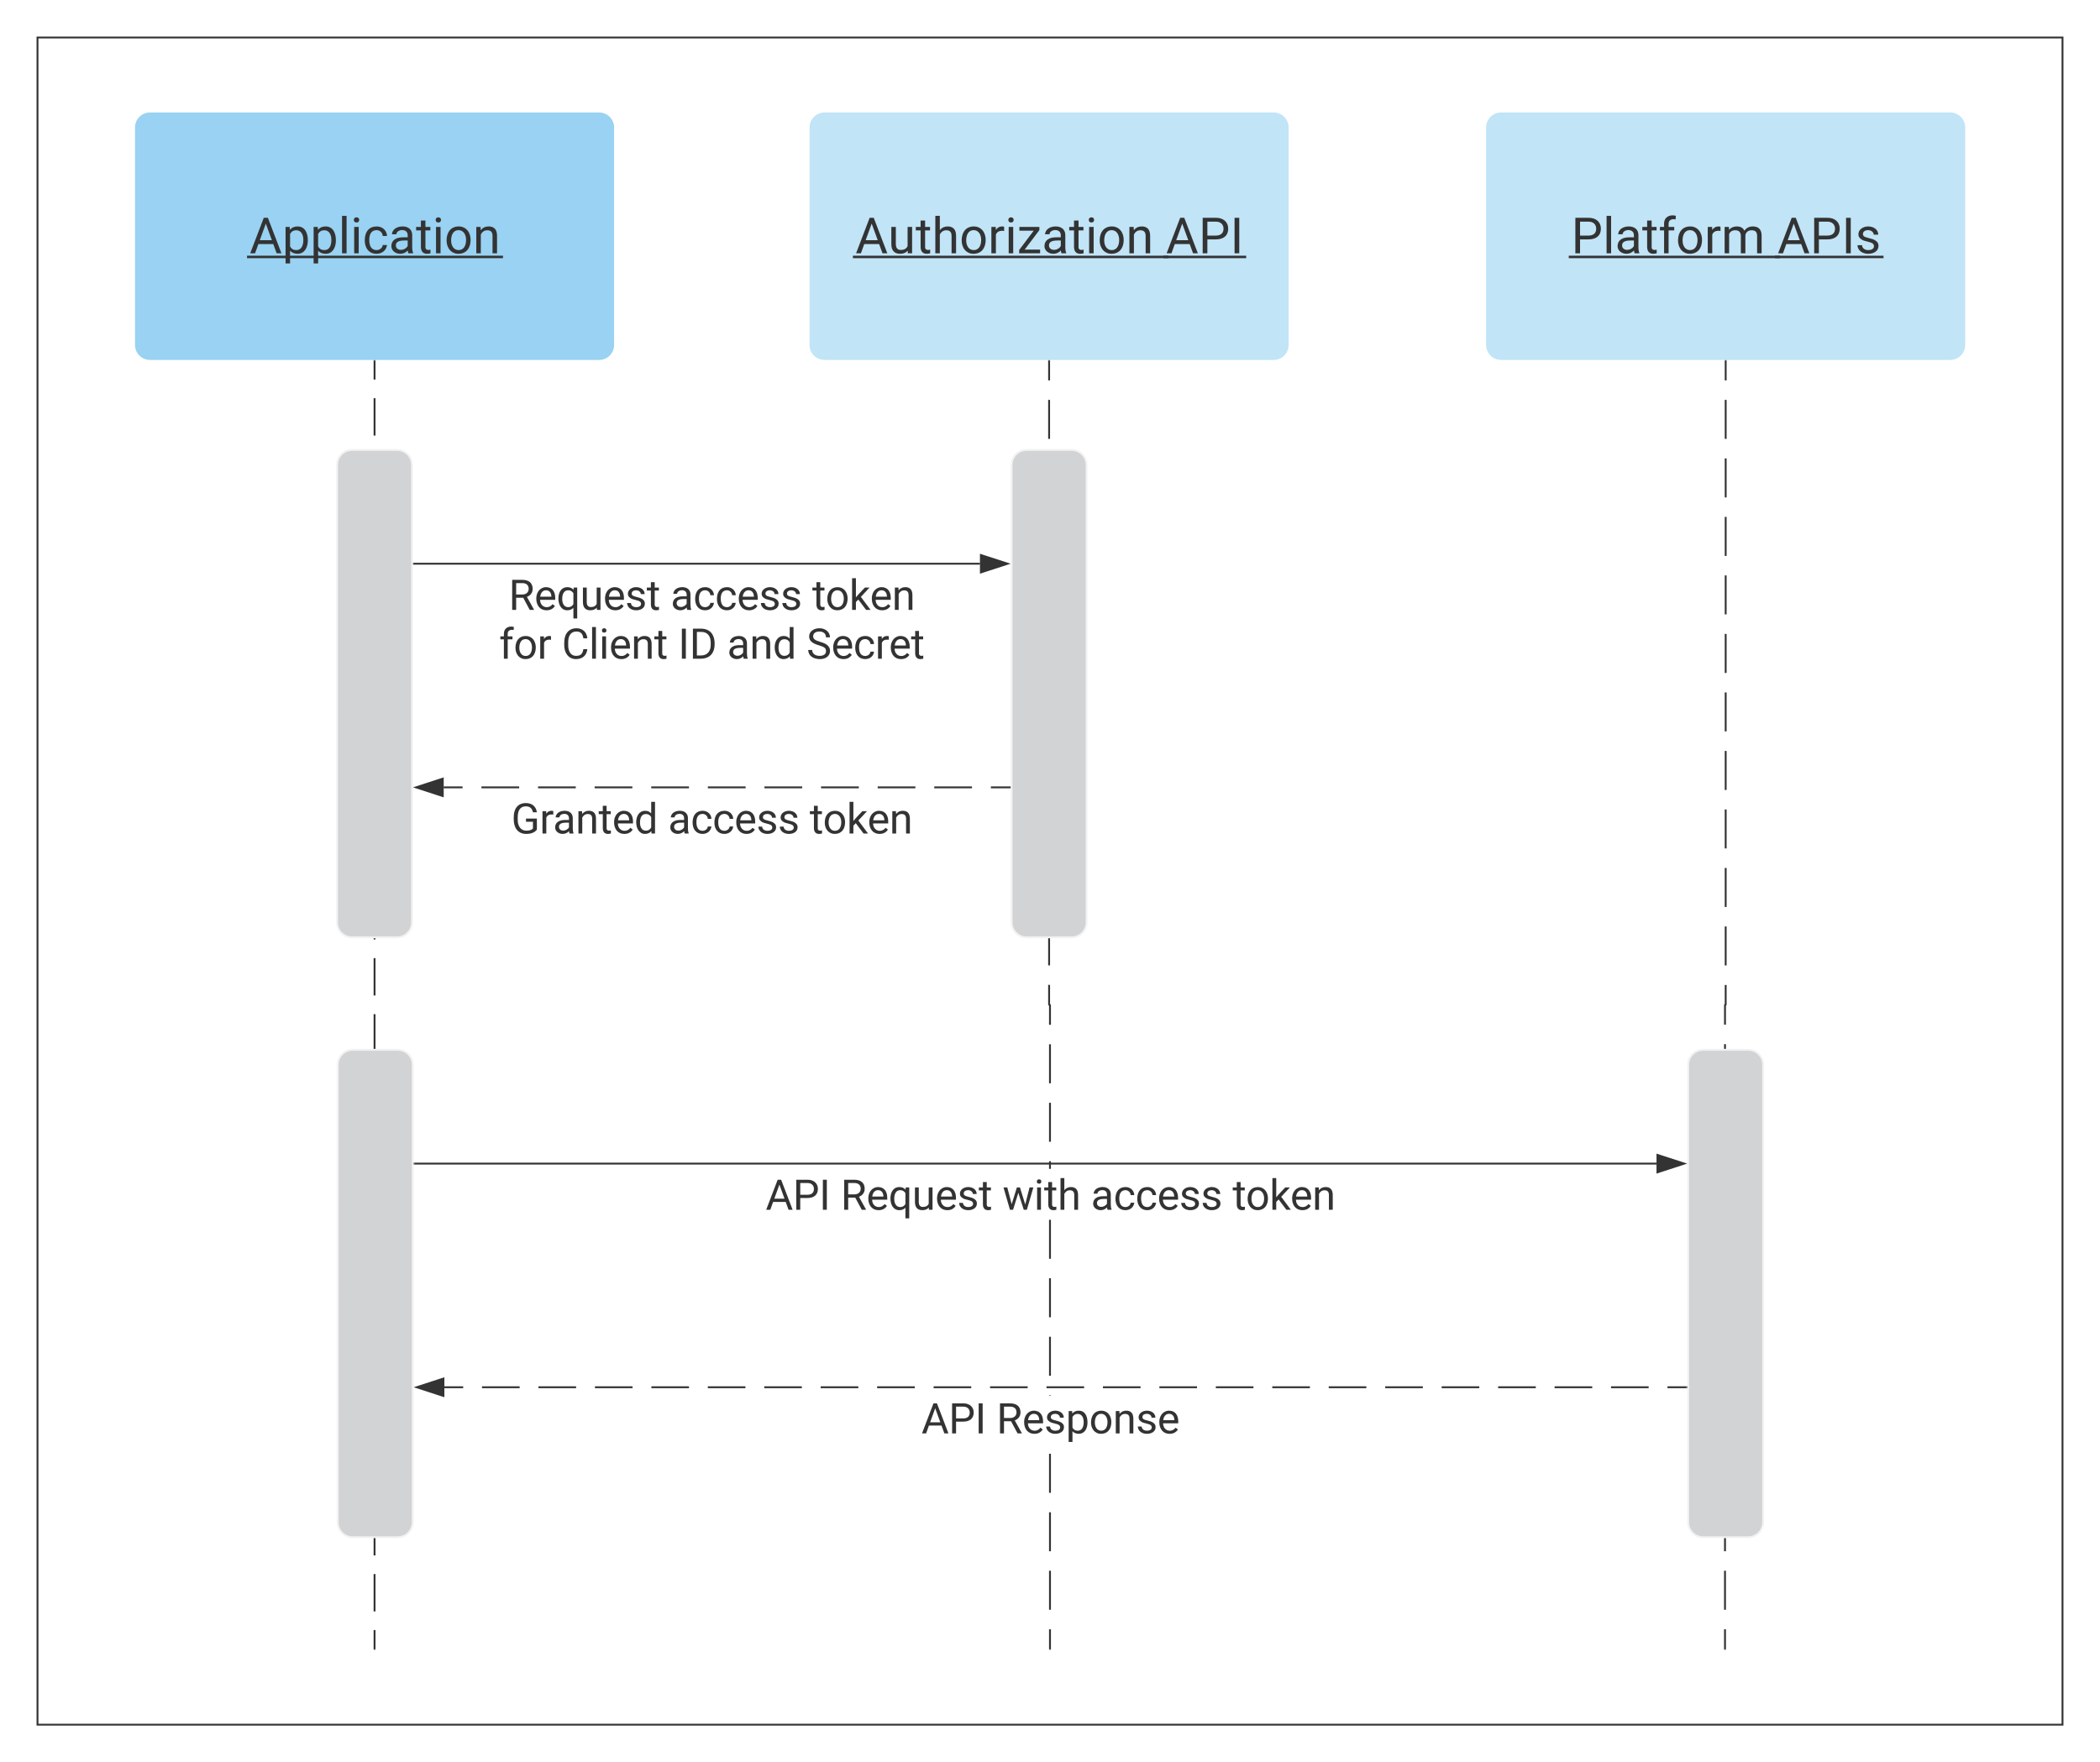 <svg xmlns="http://www.w3.org/2000/svg" xmlns:xlink="http://www.w3.org/1999/xlink" xmlns:lucid="lucid" width="1120" height="940"><g transform="translate(-500 -160)" lucid:page-tab-id="0_0"><path d="M0 0h1760v1360H0z" fill="#fff"/><path d="M520 180h1080v900H520z" stroke="#333" fill="#fff"/><path d="M1059.52 352.5v10.4m0 10.4v20.8m0 10.4v20.8m0 10.4v20.82m0 10.4v20.8m0 10.4v20.8m0 10.4v20.8m0 10.42v20.8m0 10.4v20.8m0 10.4v20.8m0 10.4v20.82m0 10.4v10.4l.07.17.16.07.17.07.07.17v10.4m0 10.4v20.8m0 10.4v20.8m0 10.4v20.82m0 10.4v20.8m0 10.4v20.8m0 10.4v20.8m0 10.42v20.8m0 10.4v20.8m0 10.4v20.8m0 10.4v20.82m0 10.4v10.4" stroke="#333" fill="none"/><path d="M1060.02 352.5h-1v-.5h1z" fill="#333"/><path d="M1060 1039.5v.5" stroke="#333" fill="none"/><path d="M1039.52 784h40v20h-40z" stroke="#fff" fill="#fff"/><path d="M1049.28 788h20.48v20h-20.48zM1051.28 905h20.48v20h-20.48z" stroke="#fff" fill="#fff"/><path d="M699.76 352.5v9.96m0 9.95v19.93m0 9.95v19.92m0 9.95v19.92m0 9.95v19.9m0 9.97v19.9m0 9.96v19.9m0 9.97v19.9m0 9.97v19.9m0 9.97v19.9m0 9.97v19.9m0 9.97v19.92m0 9.96v19.9m0 9.97v19.9m0 9.97v19.9m0 9.97v19.9m0 9.96v19.9m0 9.97v19.9m0 9.97v19.9m0 9.97v19.9m0 9.96v19.92m0 9.95v19.92m0 9.95v19.92m0 9.94v9.96" stroke="#333" fill="none"/><path d="M700.26 352.5h-1v-.5h1z" fill="#333"/><path d="M699.76 1039.5v.5" stroke="#333" fill="none"/><path d="M679.76 408c0-4.42 3.58-8 8-8h24c4.42 0 8 3.58 8 8v244c0 4.42-3.58 8-8 8h-24c-4.42 0-8-3.58-8-8zM1039.52 408c0-4.42 3.58-8 8-8h24c4.42 0 8 3.58 8 8v244c0 4.42-3.58 8-8 8h-24c-4.42 0-8-3.58-8-8z" stroke="#f2f2f2" fill="#d2d3d5"/><path d="M1420.36 352.5v10.4m0 10.4v20.8m0 10.42v20.8m0 10.4v20.82m0 10.4v20.8m0 10.4v20.82m0 10.4v20.8m0 10.4v20.82m0 10.4v20.8m0 10.42v20.8m0 10.4V675m0 10.42v10.4l-.06.13-.12.05-.13.05-.05.13v10.4m0 10.4v20.8m0 10.42V769m0 10.4v20.8m0 10.42v20.8m0 10.4v20.82m0 10.4v20.8m0 10.4v20.82m0 10.4v20.8m0 10.4v20.82m0 10.4v20.8m0 10.42v10.4" stroke="#333" fill="none"/><path d="M1420.86 352.5h-1v-.5h1z" fill="#333"/><path d="M1420 1039.5v.5" stroke="#333" fill="none"/><path d="M572 228c0-4.42 3.58-8 8-8h239.52c4.42 0 8 3.58 8 8v116c0 4.42-3.58 8-8 8H580c-4.42 0-8-3.58-8-8z" stroke="#000" stroke-opacity="0" fill="#99d2f2"/><use xlink:href="#a" transform="matrix(1,0,0,1,580.003,228) translate(53.086 67.115)"/><path d="M931.76 228c0-4.42 3.58-8 8-8h239.52c4.42 0 8 3.58 8 8v116c0 4.42-3.58 8-8 8H939.76c-4.42 0-8-3.58-8-8z" stroke="#000" stroke-opacity="0" fill="#c1e4f7"/><use xlink:href="#b" transform="matrix(1,0,0,1,939.763,228) translate(16.452 67.115)"/><use xlink:href="#c" transform="matrix(1,0,0,1,939.763,228) translate(182.077 67.115)"/><path d="M1292.6 228c0-4.42 3.58-8 8-8h239.5c4.43 0 8 3.58 8 8v116c0 4.42-3.57 8-8 8h-239.5c-4.42 0-8-3.58-8-8z" stroke="#000" stroke-opacity="0" fill="#c1e4f7"/><use xlink:href="#d" transform="matrix(1,0,0,1,1300.597,228) translate(37.402 67.115)"/><use xlink:href="#e" transform="matrix(1,0,0,1,1300.597,228) translate(147.376 67.115)"/><path d="M720.76 460.7h301.88" stroke="#333" fill="none"/><path d="M720.77 461.2h-.5v-1h.5z" fill="#333"/><path d="M1037.4 460.7l-14.26 4.64v-9.27z" stroke="#333" fill="#333"/><use xlink:href="#f" transform="matrix(1,0,0,1,766.197,464.708) translate(5.116 20.616)"/><use xlink:href="#g" transform="matrix(1,0,0,1,766.197,464.708) translate(91.444 20.616)"/><use xlink:href="#h" transform="matrix(1,0,0,1,766.197,464.708) translate(166.986 20.616)"/><use xlink:href="#i" transform="matrix(1,0,0,1,766.197,464.708) translate(0.005 46.658)"/><use xlink:href="#j" transform="matrix(1,0,0,1,766.197,464.708) translate(33.414 46.658)"/><use xlink:href="#k" transform="matrix(1,0,0,1,766.197,464.708) translate(95.459 46.658)"/><use xlink:href="#l" transform="matrix(1,0,0,1,766.197,464.708) translate(121.576 46.658)"/><use xlink:href="#m" transform="matrix(1,0,0,1,766.197,464.708) translate(163.959 46.658)"/><path d="M1038.52 580h-10.06m-10.06 0h-20.13m-10.06 0H968.1m-10.06 0H937.9m-10.07 0H907.7m-10.05 0h-20.13m-10.06 0h-20.13m-10.06 0h-20.12m-10.07 0h-20.12m-10.07 0h-20.13m-10.06 0h-10.06" stroke="#333" fill="none"/><path d="M1039.02 580.5h-.5v-1h.5z" fill="#333"/><path d="M721.88 580l14.26-4.64v9.28z" stroke="#333" fill="#333"/><use xlink:href="#n" transform="matrix(1,0,0,1,772.653,584) translate(0 20.616)"/><use xlink:href="#o" transform="matrix(1,0,0,1,772.653,584) translate(83.637 20.616)"/><use xlink:href="#p" transform="matrix(1,0,0,1,772.653,584) translate(159.18 20.616)"/><path d="M680.12 728c0-4.42 3.58-8 8-8h24c4.42 0 8 3.58 8 8v244c0 4.42-3.58 8-8 8h-24c-4.42 0-8-3.58-8-8zM1400.36 728c0-4.42 3.58-8 8-8h24c4.4 0 8 3.58 8 8v244c0 4.42-3.6 8-8 8h-24c-4.42 0-8-3.58-8-8z" stroke="#f2f2f2" fill="#d2d3d5"/><path d="M721.12 780.7h662.35" stroke="#333" fill="none"/><path d="M721.13 781.2h-.5v-1h.5z" fill="#333"/><path d="M1398.24 780.7l-14.27 4.64v-9.27z" stroke="#333" fill="#333"/><g><use xlink:href="#q" transform="matrix(1,0,0,1,908.328,784.708) translate(0.005 20.616)"/><use xlink:href="#r" transform="matrix(1,0,0,1,908.328,784.708) translate(40.066 20.616)"/><use xlink:href="#s" transform="matrix(1,0,0,1,908.328,784.708) translate(126.394 20.616)"/><use xlink:href="#g" transform="matrix(1,0,0,1,908.328,784.708) translate(173.486 20.616)"/><use xlink:href="#t" transform="matrix(1,0,0,1,908.328,784.708) translate(249.028 20.616)"/></g><path d="M1399.36 900h-10.04m-10.04 0h-20.07m-10.02 0h-20.07m-10.03 0H1299m-10.04 0h-20.07m-10.04 0h-20.07m-10.05 0h-20.07m-10.04 0h-20.07m-10.03 0h-20.08m-10.03 0h-20.07m-10.04 0h-20.07m-10.03 0h-20.08m-10.03 0h-20.06m-10.04 0h-20.07m-10.04 0H967.8m-10.03 0H937.7m-10.04 0H907.6m-10.03 0H877.5m-10.03 0H847.4m-10.04 0H817.3m-10.05 0h-20.07m-10.03 0h-20.08m-10.03 0H737" stroke="#333" fill="none"/><path d="M1399.86 900.5h-.52v-1h.52z" fill="#333"/><path d="M722.24 900l14.26-4.64v9.28z" stroke="#333" fill="#333"/><g><use xlink:href="#u" transform="matrix(1,0,0,1,991.433,904) translate(0 20.616)"/><use xlink:href="#v" transform="matrix(1,0,0,1,991.433,904) translate(40.061 20.616)"/></g><defs><path fill="#333" d="M973-380H363L226 0H28l556-1456h168L1309 0h-197zM421-538h495l-248-681" id="w"/><path fill="#333" d="M632-1102c291 0 422 251 422 573 0 297-141 548-419 549-131 0-235-42-310-125v521H140v-1498h169l9 120c75-93 180-140 314-140zm-53 971c207 0 290-180 290-419 0-218-92-395-292-395-112 0-196 50-252 149v517c55 99 140 148 254 148" id="x"/><path fill="#333" d="M341 0H156v-1536h185V0" id="y"/><path fill="#333" d="M341 0H156v-1082h185V0zm-91-1264c-68 0-108-42-109-105 0-62 41-107 109-107s110 44 110 107-42 105-110 105" id="z"/><path fill="#333" d="M277-555c0 244 77 420 297 424 127 2 249-93 255-210h175C980-127 805 20 574 20 258 20 81-222 92-562c11-319 164-533 481-540 237-5 426 165 431 392H829c-7-133-115-242-256-240-209 4-296 166-296 395" id="A"/><path fill="#333" d="M561-1102c238-4 403 126 403 351v498c0 99 13 178 38 237V0H808c-11-21-19-59-26-114C696-25 593 20 474 20c-199 0-368-130-365-320 4-251 214-359 490-356h180v-85c-1-135-86-212-229-212-115 0-232 67-233 171H131c20-205 206-316 430-320zM294-326c0 117 90 185 207 185 122 0 239-75 278-162v-222H634c-227 0-340 66-340 199" id="B"/><path fill="#333" d="M456 20C285 20 205-92 206-268v-671H9v-143h197v-262h185v262h202v143H391v671c-9 125 92 149 207 118V0c-49 13-96 20-142 20" id="C"/><path fill="#333" d="M584 20C278 26 81-227 91-551c10-320 175-545 491-551 308-5 503 247 494 573-9 322-175 543-492 549zm-2-970c-208 0-305 185-305 421 0 216 106 398 307 398 211 0 307-186 307-420 0-214-109-399-309-399" id="D"/><path fill="#333" d="M589-945c-131 0-219 81-264 174V0H140v-1082h175l6 136c83-104 191-156 324-156 229 0 346 129 346 387V0H806v-716c-2-153-65-229-217-229" id="E"/><g id="a"><use transform="matrix(0.013,0,0,0.013,0,0)" xlink:href="#w"/><use transform="matrix(0.013,0,0,0.013,17.396,0)" xlink:href="#x"/><use transform="matrix(0.013,0,0,0.013,32.357,0)" xlink:href="#x"/><use transform="matrix(0.013,0,0,0.013,47.318,0)" xlink:href="#y"/><use transform="matrix(0.013,0,0,0.013,53.789,0)" xlink:href="#z"/><use transform="matrix(0.013,0,0,0.013,60.26,0)" xlink:href="#A"/><use transform="matrix(0.013,0,0,0.013,74.219,0)" xlink:href="#B"/><use transform="matrix(0.013,0,0,0.013,88.724,0)" xlink:href="#C"/><use transform="matrix(0.013,0,0,0.013,97.435,0)" xlink:href="#z"/><use transform="matrix(0.013,0,0,0.013,103.906,0)" xlink:href="#D"/><use transform="matrix(0.013,0,0,0.013,119.115,0)" xlink:href="#E"/><path fill="#333" d="M-1.33 1.3h136.5v1.3H-1.34z"/></g><path fill="#333" d="M491 20c-241-1-355-148-355-398v-704h185v699c0 164 67 246 200 246 141 0 235-53 282-158v-787h185V0H812l-4-107C736-22 630 20 491 20" id="F"/><path fill="#333" d="M589-945c-131 0-219 81-264 174V0H140v-1536h185v585c82-101 189-151 320-151 229 0 346 129 346 387V0H806v-716c-2-153-65-229-217-229" id="G"/><path fill="#333" d="M663-916c-163-27-288 18-338 148V0H140v-1082h180l3 125c61-97 147-145 258-145 36 0 63 5 82 14v172" id="H"/><path fill="#333" d="M314-151h633V0H88v-136l597-793H97v-153h820v131" id="I"/><g id="b"><use transform="matrix(0.013,0,0,0.013,0,0)" xlink:href="#w"/><use transform="matrix(0.013,0,0,0.013,17.396,0)" xlink:href="#F"/><use transform="matrix(0.013,0,0,0.013,32.096,0)" xlink:href="#C"/><use transform="matrix(0.013,0,0,0.013,40.807,0)" xlink:href="#G"/><use transform="matrix(0.013,0,0,0.013,55.495,0)" xlink:href="#D"/><use transform="matrix(0.013,0,0,0.013,70.703,0)" xlink:href="#H"/><use transform="matrix(0.013,0,0,0.013,79.727,0)" xlink:href="#z"/><use transform="matrix(0.013,0,0,0.013,86.198,0)" xlink:href="#I"/><use transform="matrix(0.013,0,0,0.013,99.414,0)" xlink:href="#B"/><use transform="matrix(0.013,0,0,0.013,113.919,0)" xlink:href="#C"/><use transform="matrix(0.013,0,0,0.013,122.63,0)" xlink:href="#z"/><use transform="matrix(0.013,0,0,0.013,129.102,0)" xlink:href="#D"/><use transform="matrix(0.013,0,0,0.013,144.31,0)" xlink:href="#E"/><path fill="#333" d="M-1.33 1.3h168.3v1.3H-1.34z"/></g><path fill="#333" d="M1216-1011c-1 297-202 441-512 441H361V0H169v-1456h537c297-6 510 164 510 445zm-192 2c1-178-126-288-307-289H361v571h345c196 1 318-92 318-282" id="J"/><path fill="#333" d="M375 0H183v-1456h192V0" id="K"/><g id="c"><use transform="matrix(0.013,0,0,0.013,0,0)" xlink:href="#w"/><use transform="matrix(0.013,0,0,0.013,17.396,0)" xlink:href="#J"/><use transform="matrix(0.013,0,0,0.013,34.219,0)" xlink:href="#K"/><path fill="#333" d="M-1.33 1.3H42.8v1.3H-1.32z"/></g><path fill="#333" d="M704-1390c-164-38-297 28-288 194v114h231v143H416V0H231v-939H60v-143h171v-111c-12-274 208-416 483-347" id="L"/><path fill="#333" d="M1240-945c-141 0-250 95-250 227V0H804v-709c0-157-77-236-231-236-121 0-204 52-249 155V0H139v-1082h175l5 120c79-93 186-140 321-140 151 0 254 58 309 174 69-98 181-174 345-174 237 0 362 126 362 377V0h-185v-714c-2-159-67-231-231-231" id="M"/><g id="d"><use transform="matrix(0.013,0,0,0.013,0,0)" xlink:href="#J"/><use transform="matrix(0.013,0,0,0.013,16.823,0)" xlink:href="#y"/><use transform="matrix(0.013,0,0,0.013,23.294,0)" xlink:href="#B"/><use transform="matrix(0.013,0,0,0.013,37.799,0)" xlink:href="#C"/><use transform="matrix(0.013,0,0,0.013,46.51,0)" xlink:href="#L"/><use transform="matrix(0.013,0,0,0.013,55.768,0)" xlink:href="#D"/><use transform="matrix(0.013,0,0,0.013,70.977,0)" xlink:href="#H"/><use transform="matrix(0.013,0,0,0.013,80,0)" xlink:href="#M"/><path fill="#333" d="M-1.33 1.3H111.3v1.3H-1.32z"/></g><path fill="#333" d="M538-131c121 0 232-49 232-156 0-50-20-88-56-117-73-60-334-92-420-143-92-55-162-110-162-238 0-190 192-317 400-317 223 0 414 129 413 338H759c0-108-110-186-227-186-119 0-215 53-215 159 0 45 18 78 53 101 76 52 331 90 416 139 98 57 169 115 169 251C955-92 760 20 538 20c-176 0-314-68-386-174-38-55-57-115-57-179h185c6 129 116 202 258 202" id="N"/><g id="e"><use transform="matrix(0.013,0,0,0.013,0,0)" xlink:href="#w"/><use transform="matrix(0.013,0,0,0.013,17.396,0)" xlink:href="#J"/><use transform="matrix(0.013,0,0,0.013,34.219,0)" xlink:href="#K"/><use transform="matrix(0.013,0,0,0.013,41.471,0)" xlink:href="#N"/><path fill="#333" d="M-1.33 1.3h57.9v1.3h-57.9z"/></g><path fill="#333" d="M1161-1018c0 201-122 330-278 388l342 618V0h-206L703-589H361V0H168v-1456h482c310-2 511 139 511 438zm-193 0c0-187-120-280-313-280H361v552h295c179 3 313-101 312-272" id="O"/><path fill="#333" d="M599-131c141 0 220-65 285-146l113 88C906-50 770 20 589 20 281 21 93-214 93-545c0-223 93-397 233-485 74-48 154-72 240-72 300 2 449 218 445 537v77H278c0 197 129 357 321 357zm227-509c-3-180-88-310-260-310-170 0-264 140-282 310h542" id="P"/><path fill="#333" d="M524 20C238 18 95-240 95-550c0-307 146-552 431-552 128 0 229 43 303 129l8-109h170V416H822v-516C747-20 648 20 524 20zm48-970c-208 0-292 182-292 421 0 219 92 398 290 398 110 0 194-49 252-146v-530c-59-95-142-143-250-143" id="Q"/><g id="f"><use transform="matrix(0.011,0,0,0.011,0,0)" xlink:href="#O"/><use transform="matrix(0.011,0,0,0.011,13.683,0)" xlink:href="#P"/><use transform="matrix(0.011,0,0,0.011,25.456,0)" xlink:href="#Q"/><use transform="matrix(0.011,0,0,0.011,38.086,0)" xlink:href="#F"/><use transform="matrix(0.011,0,0,0.011,50.336,0)" xlink:href="#P"/><use transform="matrix(0.011,0,0,0.011,62.109,0)" xlink:href="#N"/><use transform="matrix(0.011,0,0,0.011,73.568,0)" xlink:href="#C"/></g><g id="g"><use transform="matrix(0.011,0,0,0.011,0,0)" xlink:href="#B"/><use transform="matrix(0.011,0,0,0.011,12.088,0)" xlink:href="#A"/><use transform="matrix(0.011,0,0,0.011,23.72,0)" xlink:href="#A"/><use transform="matrix(0.011,0,0,0.011,35.352,0)" xlink:href="#P"/><use transform="matrix(0.011,0,0,0.011,47.125,0)" xlink:href="#N"/><use transform="matrix(0.011,0,0,0.011,58.583,0)" xlink:href="#N"/></g><path fill="#333" d="M442-501L326-380V0H141v-1536h185v929c135-169 291-317 436-475h225L566-630 1036 0H819" id="R"/><g id="h"><use transform="matrix(0.011,0,0,0.011,0,0)" xlink:href="#C"/><use transform="matrix(0.011,0,0,0.011,7.042,0)" xlink:href="#D"/><use transform="matrix(0.011,0,0,0.011,19.716,0)" xlink:href="#R"/><use transform="matrix(0.011,0,0,0.011,30.762,0)" xlink:href="#P"/><use transform="matrix(0.011,0,0,0.011,42.535,0)" xlink:href="#E"/></g><g id="i"><use transform="matrix(0.011,0,0,0.011,0,0)" xlink:href="#L"/><use transform="matrix(0.011,0,0,0.011,7.715,0)" xlink:href="#D"/><use transform="matrix(0.011,0,0,0.011,20.388,0)" xlink:href="#H"/></g><path fill="#333" d="M688-137c238 0 323-102 359-325h193c-32 297-228 482-552 482-361 0-569-299-569-680 0-197 8-360 73-497 88-186 257-317 513-319 316-2 509 195 535 488h-193c-31-212-118-330-342-330-272 0-397 224-393 523v141c-3 282 115 517 376 517" id="S"/><g id="j"><use transform="matrix(0.011,0,0,0.011,0,0)" xlink:href="#S"/><use transform="matrix(0.011,0,0,0.011,14.464,0)" xlink:href="#y"/><use transform="matrix(0.011,0,0,0.011,19.857,0)" xlink:href="#z"/><use transform="matrix(0.011,0,0,0.011,25.25,0)" xlink:href="#P"/><use transform="matrix(0.011,0,0,0.011,37.023,0)" xlink:href="#E"/><use transform="matrix(0.011,0,0,0.011,49.284,0)" xlink:href="#C"/></g><path fill="#333" d="M1222-777c17 480-206 763-650 777H169v-1456h411c408 9 627 269 642 679zm-190 4c3-312-149-522-447-525H361v1141h202c308 0 473-209 469-531v-85" id="T"/><g id="k"><use transform="matrix(0.011,0,0,0.011,0,0)" xlink:href="#K"/><use transform="matrix(0.011,0,0,0.011,6.044,0)" xlink:href="#T"/></g><path fill="#333" d="M520 20C244 20 95-247 95-550c0-298 151-550 427-552 127 0 227 43 301 130v-564h185V0H838l-9-116C755-25 652 20 520 20zm48-965c-210 0-288 177-288 416 0 218 87 392 286 392 117 0 203-53 257-158v-497c-55-102-140-153-255-153" id="U"/><g id="l"><use transform="matrix(0.011,0,0,0.011,0,0)" xlink:href="#B"/><use transform="matrix(0.011,0,0,0.011,12.088,0)" xlink:href="#E"/><use transform="matrix(0.011,0,0,0.011,24.349,0)" xlink:href="#U"/></g><path fill="#333" d="M631-137c179 0 314-70 314-231 0-71-25-127-75-166s-141-77-272-115c-165-47-285-106-360-175s-112-154-112-255c0-245 231-397 495-397 206 0 369 89 449 218 43 68 65 142 65 223H942c0-184-129-283-321-283-172 0-299 76-301 236 0 59 26 109 76 150s135 78 256 113c205 59 345 116 436 256 35 53 50 119 50 193-2 256-231 398-507 390C333 12 90-129 80-422h193c0 187 160 285 358 285" id="V"/><g id="m"><use transform="matrix(0.011,0,0,0.011,0,0)" xlink:href="#V"/><use transform="matrix(0.011,0,0,0.011,13.184,0)" xlink:href="#P"/><use transform="matrix(0.011,0,0,0.011,24.957,0)" xlink:href="#A"/><use transform="matrix(0.011,0,0,0.011,36.589,0)" xlink:href="#H"/><use transform="matrix(0.011,0,0,0.011,43.902,0)" xlink:href="#P"/><use transform="matrix(0.011,0,0,0.011,55.675,0)" xlink:href="#C"/></g><path fill="#333" d="M730-137c145 0 253-29 323-105v-327H716v-156h528v534C1148-51 964 20 729 20c-394 0-598-279-607-678v-127c-5-410 194-690 585-691 310-1 499 171 537 447h-192c-36-193-151-289-344-289-285 0-393 220-393 528v119c-5 296 140 534 415 534" id="W"/><g id="n"><use transform="matrix(0.011,0,0,0.011,0,0)" xlink:href="#W"/><use transform="matrix(0.011,0,0,0.011,15.137,0)" xlink:href="#H"/><use transform="matrix(0.011,0,0,0.011,22.222,0)" xlink:href="#B"/><use transform="matrix(0.011,0,0,0.011,34.31,0)" xlink:href="#E"/><use transform="matrix(0.011,0,0,0.011,46.571,0)" xlink:href="#C"/><use transform="matrix(0.011,0,0,0.011,53.83,0)" xlink:href="#P"/><use transform="matrix(0.011,0,0,0.011,65.603,0)" xlink:href="#U"/></g><g id="o"><use transform="matrix(0.011,0,0,0.011,0,0)" xlink:href="#B"/><use transform="matrix(0.011,0,0,0.011,12.088,0)" xlink:href="#A"/><use transform="matrix(0.011,0,0,0.011,23.72,0)" xlink:href="#A"/><use transform="matrix(0.011,0,0,0.011,35.352,0)" xlink:href="#P"/><use transform="matrix(0.011,0,0,0.011,47.125,0)" xlink:href="#N"/><use transform="matrix(0.011,0,0,0.011,58.583,0)" xlink:href="#N"/></g><g id="p"><use transform="matrix(0.011,0,0,0.011,0,0)" xlink:href="#C"/><use transform="matrix(0.011,0,0,0.011,7.042,0)" xlink:href="#D"/><use transform="matrix(0.011,0,0,0.011,19.716,0)" xlink:href="#R"/><use transform="matrix(0.011,0,0,0.011,30.762,0)" xlink:href="#P"/><use transform="matrix(0.011,0,0,0.011,42.535,0)" xlink:href="#E"/></g><g id="q"><use transform="matrix(0.011,0,0,0.011,0,0)" xlink:href="#w"/><use transform="matrix(0.011,0,0,0.011,14.497,0)" xlink:href="#J"/><use transform="matrix(0.011,0,0,0.011,28.516,0)" xlink:href="#K"/></g><g id="r"><use transform="matrix(0.011,0,0,0.011,0,0)" xlink:href="#O"/><use transform="matrix(0.011,0,0,0.011,13.683,0)" xlink:href="#P"/><use transform="matrix(0.011,0,0,0.011,25.456,0)" xlink:href="#Q"/><use transform="matrix(0.011,0,0,0.011,38.086,0)" xlink:href="#F"/><use transform="matrix(0.011,0,0,0.011,50.336,0)" xlink:href="#P"/><use transform="matrix(0.011,0,0,0.011,62.109,0)" xlink:href="#N"/><use transform="matrix(0.011,0,0,0.011,73.568,0)" xlink:href="#C"/></g><path fill="#333" d="M1098-255l208-827h185L1176 0h-150L763-820 507 0H357L43-1082h184l213 810 252-810h149" id="X"/><g id="s"><use transform="matrix(0.011,0,0,0.011,0,0)" xlink:href="#X"/><use transform="matrix(0.011,0,0,0.011,16.699,0)" xlink:href="#z"/><use transform="matrix(0.011,0,0,0.011,22.092,0)" xlink:href="#C"/><use transform="matrix(0.011,0,0,0.011,29.351,0)" xlink:href="#G"/></g><g id="t"><use transform="matrix(0.011,0,0,0.011,0,0)" xlink:href="#C"/><use transform="matrix(0.011,0,0,0.011,7.042,0)" xlink:href="#D"/><use transform="matrix(0.011,0,0,0.011,19.716,0)" xlink:href="#R"/><use transform="matrix(0.011,0,0,0.011,30.762,0)" xlink:href="#P"/><use transform="matrix(0.011,0,0,0.011,42.535,0)" xlink:href="#E"/></g><g id="u"><use transform="matrix(0.011,0,0,0.011,0,0)" xlink:href="#w"/><use transform="matrix(0.011,0,0,0.011,14.497,0)" xlink:href="#J"/><use transform="matrix(0.011,0,0,0.011,28.516,0)" xlink:href="#K"/></g><g id="v"><use transform="matrix(0.011,0,0,0.011,0,0)" xlink:href="#O"/><use transform="matrix(0.011,0,0,0.011,13.683,0)" xlink:href="#P"/><use transform="matrix(0.011,0,0,0.011,25.456,0)" xlink:href="#N"/><use transform="matrix(0.011,0,0,0.011,36.914,0)" xlink:href="#x"/><use transform="matrix(0.011,0,0,0.011,49.382,0)" xlink:href="#D"/><use transform="matrix(0.011,0,0,0.011,62.055,0)" xlink:href="#E"/><use transform="matrix(0.011,0,0,0.011,74.316,0)" xlink:href="#N"/><use transform="matrix(0.011,0,0,0.011,85.775,0)" xlink:href="#P"/></g></defs></g></svg>